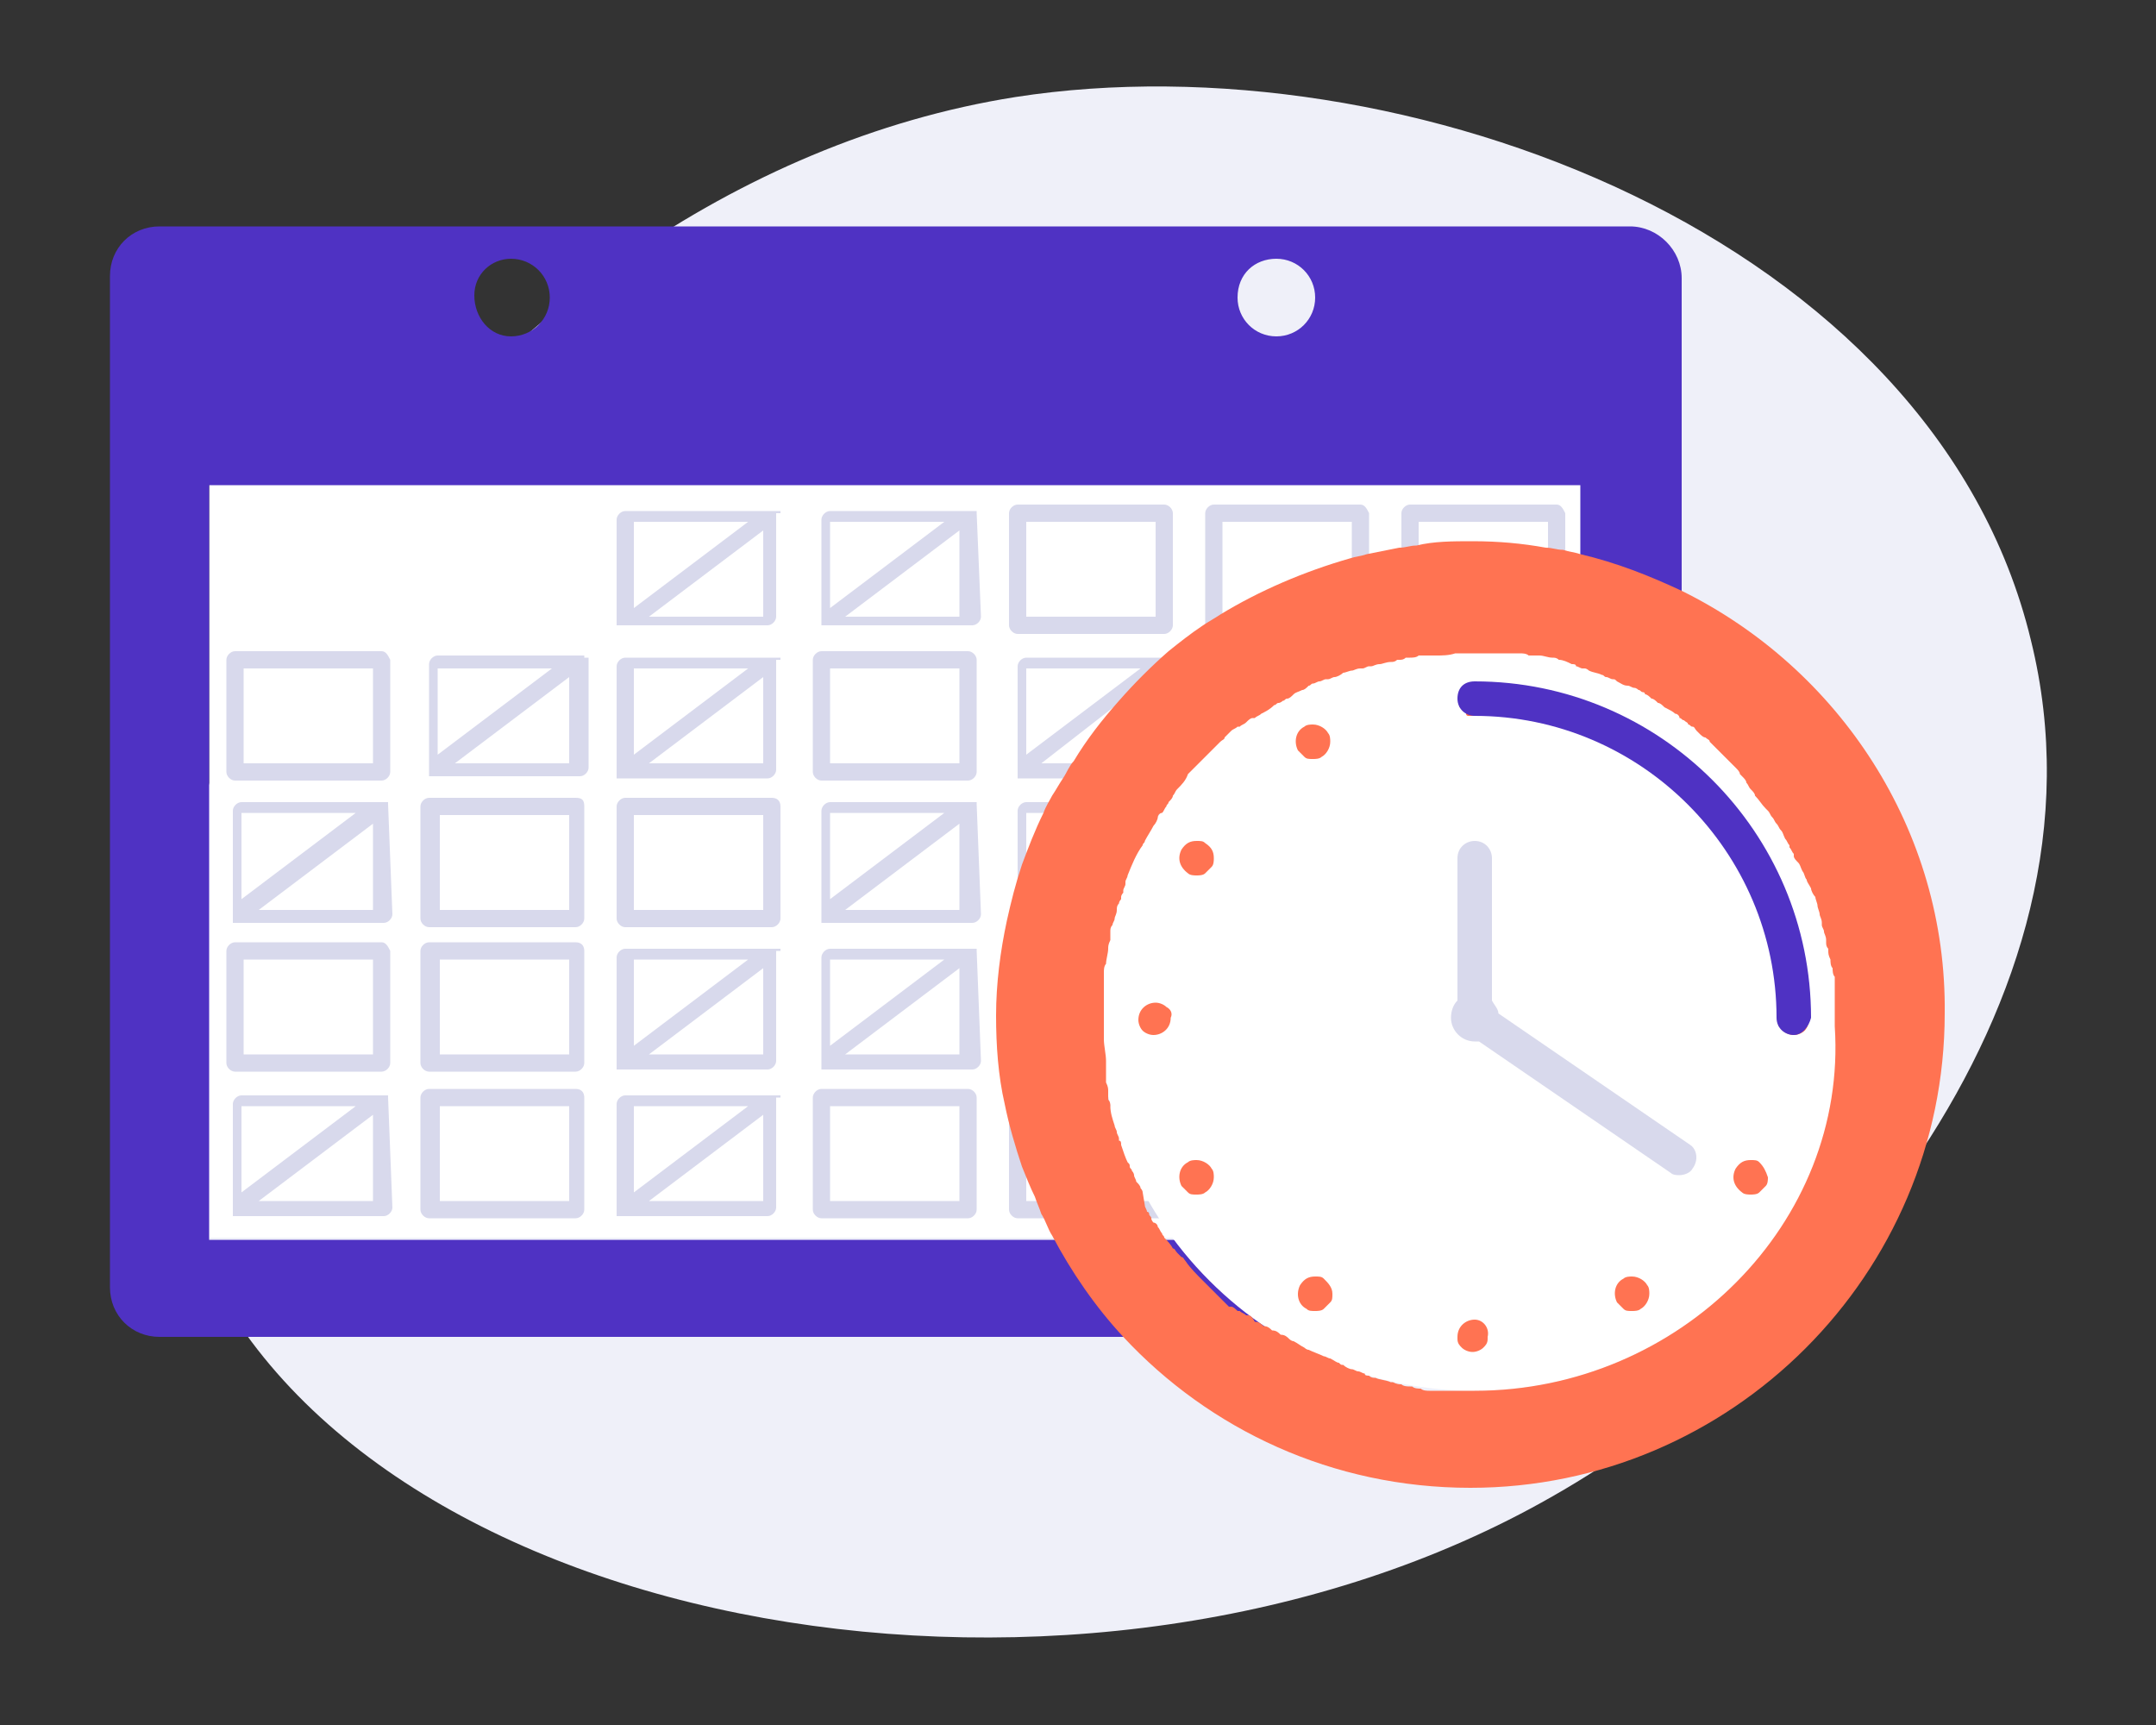<?xml version="1.0" encoding="utf-8"?>
<!-- Generator: Adobe Illustrator 25.4.1, SVG Export Plug-In . SVG Version: 6.00 Build 0)  -->
<svg version="1.1" id="Calque_1" xmlns="http://www.w3.org/2000/svg" xmlns:xlink="http://www.w3.org/1999/xlink" x="0px" y="0px"
	 viewBox="0 0 100 80" style="enable-background:new 0 0 100 80;" xml:space="preserve">
<rect x="0" y="0" width="100" height="80" fill="#333333" stroke="none"/>
<style type="text/css">
	.st0{fill:#EFF0F9;}
	.st1{fill:#FFFFFF;}
	.st2{fill:#4F32C3;}
	.st3{fill:#D8D9EC;}
	.st4{fill:#FF7352;}
	.st5{fill:#FF6945;}
</style>
<g>
	<path class="st0" d="M72,69.4C50.5,81.7,16.9,76,9.1,57.8c-8-18.7,12-49.2,38-53.3c18-2.8,42.6,6.5,47.1,25.2
		C98.4,46.7,83.8,62.7,72,69.4z"/>
	<path class="st1" d="M73.3,22.4H9.7v35h63.6V22.4z"/>
	<g>
		<path class="st2" d="M75.6,10.5H7.4c-1.3,0-2.3,1-2.3,2.3v46.9c0,1.3,1,2.3,2.3,2.3h68.3c1.3,0,2.3-1,2.3-2.3V12.9
			C78,11.6,76.9,10.5,75.6,10.5z M59.2,12c1,0,1.8,0.8,1.8,1.8c0,1-0.8,1.8-1.8,1.8c-1,0-1.8-0.8-1.8-1.8C57.4,12.7,58.2,12,59.2,12
			z M23.7,12c1,0,1.8,0.8,1.8,1.8c0,1-0.8,1.8-1.8,1.8S22,14.7,22,13.7C22,12.7,22.8,12,23.7,12z M73.3,57.5H9.7v-35h63.6V57.5z"/>
	</g>
	<path class="st3" d="M54,23.4h-6.8c-0.2,0-0.4,0.2-0.4,0.4V29c0,0.2,0.2,0.4,0.4,0.4H54c0.2,0,0.4-0.2,0.4-0.4v-5.2
		C54.4,23.6,54.2,23.4,54,23.4z M53.6,28.6h-6v-4.4h6V28.6z"/>
	<path class="st3" d="M63.1,23.4h-6.8c-0.2,0-0.4,0.2-0.4,0.4V29c0,0,0,0.1,0,0.1c0,0.2,0.2,0.3,0.4,0.3h6.8c0.2,0,0.4-0.2,0.4-0.4
		v-5.2C63.4,23.6,63.3,23.4,63.1,23.4z M62.7,28.6h-6v-4.4h6V28.6z"/>
	<path class="st3" d="M72.2,23.4h-6.8c-0.2,0-0.4,0.2-0.4,0.4V29c0,0.2,0.2,0.4,0.4,0.4h6.8c0.2,0,0.4-0.2,0.4-0.4v-5.2
		C72.5,23.6,72.4,23.4,72.2,23.4z M71.8,28.6h-6v-4.4h6V28.6z"/>
	<path class="st3" d="M17.7,30.2h-6.8c-0.2,0-0.4,0.2-0.4,0.4v5.2c0,0.2,0.2,0.4,0.4,0.4h6.8c0.2,0,0.4-0.2,0.4-0.4v-5.2
		C18,30.4,17.9,30.2,17.7,30.2z M17.3,35.4h-6v-4.4h6L17.3,35.4L17.3,35.4z"/>
	<path class="st3" d="M44.9,30.2h-6.8c-0.2,0-0.4,0.2-0.4,0.4v5.2c0,0.2,0.2,0.4,0.4,0.4h6.8c0.2,0,0.4-0.2,0.4-0.4v-5.2
		C45.3,30.4,45.1,30.2,44.9,30.2z M44.5,35.4h-6v-4.4h6V35.4z"/>
	<path class="st3" d="M26.7,37h-6.8c-0.2,0-0.4,0.2-0.4,0.4v5.2c0,0.2,0.2,0.4,0.4,0.4h6.8c0.2,0,0.4-0.2,0.4-0.4v-5.2
		C27.1,37.1,27,37,26.7,37z M26.4,42.2h-6v-4.4h6L26.4,42.2L26.4,42.2z"/>
	<path class="st3" d="M35.8,37H29c-0.2,0-0.4,0.2-0.4,0.4v5.2c0,0.2,0.2,0.4,0.4,0.4h6.8c0.2,0,0.4-0.2,0.4-0.4v-5.2
		C36.2,37.1,36,37,35.8,37z M35.4,42.2h-6v-4.4h6V42.2z"/>
	<path class="st3" d="M17.7,43.7h-6.8c-0.2,0-0.4,0.2-0.4,0.4v5.2c0,0.2,0.2,0.4,0.4,0.4h6.8c0.2,0,0.4-0.2,0.4-0.4v-5.2
		C18,43.9,17.9,43.7,17.7,43.7z M17.3,48.9h-6v-4.4h6L17.3,48.9L17.3,48.9z"/>
	<path class="st3" d="M26.7,43.7h-6.8c-0.2,0-0.4,0.2-0.4,0.4v5.2c0,0.2,0.2,0.4,0.4,0.4h6.8c0.2,0,0.4-0.2,0.4-0.4v-5.2
		C27.1,43.9,27,43.7,26.7,43.7z M26.4,48.9h-6v-4.4h6L26.4,48.9L26.4,48.9z"/>
	<path class="st3" d="M26.7,50.5h-6.8c-0.2,0-0.4,0.2-0.4,0.4v5.2c0,0.2,0.2,0.4,0.4,0.4h6.8c0.2,0,0.4-0.2,0.4-0.4v-5.2
		C27.1,50.7,27,50.5,26.7,50.5z M26.4,55.7h-6v-4.4h6L26.4,55.7L26.4,55.7z"/>
	<path class="st3" d="M44.9,50.5h-6.8c-0.2,0-0.4,0.2-0.4,0.4v5.2c0,0.2,0.2,0.4,0.4,0.4h6.8c0.2,0,0.4-0.2,0.4-0.4v-5.2
		C45.3,50.7,45.1,50.5,44.9,50.5z M44.5,55.7h-6v-4.4h6V55.7z"/>
	<path class="st3" d="M54,50.5h-6.8c-0.2,0-0.4,0.2-0.4,0.4v5.2c0,0.2,0.2,0.4,0.4,0.4H54c0.2,0,0.4-0.2,0.4-0.4v-5.2
		C54.4,50.7,54.2,50.5,54,50.5z M47.6,55.7v-4.4h6v4.4H47.6z"/>
	<path class="st3" d="M36.2,23.8C36.2,23.8,36.2,23.7,36.2,23.8C36.2,23.7,36.2,23.7,36.2,23.8c0-0.1,0-0.1,0-0.1c0,0,0,0,0,0
		c0,0,0,0,0,0c0,0,0,0,0,0c0,0,0,0,0,0l0,0c0,0,0,0,0,0c0,0,0,0,0,0c0,0,0,0,0,0c0,0,0,0,0,0c0,0,0,0,0,0c0,0,0,0,0,0c0,0,0,0,0,0
		c0,0,0,0,0,0c0,0,0,0,0,0H29c-0.2,0-0.4,0.2-0.4,0.4V29v0c0,0,0,0,0,0s0,0,0,0s0,0,0,0c0,0,0,0,0,0c0,0,0,0,0,0c0,0,0,0,0,0
		s0,0,0,0c0,0,0,0,0,0c0,0,0,0,0,0c0,0,0,0,0,0c0,0,0,0,0,0c0,0,0,0,0,0c0,0,0,0,0.1,0h0c0,0,0,0,0.1,0h6.8c0.2,0,0.4-0.2,0.4-0.4
		V23.8C36.2,23.8,36.2,23.8,36.2,23.8z M29.4,24.2h5.3l-5.3,4V24.2z M35.4,28.6h-5.3l5.3-4V28.6z"/>
	<path class="st3" d="M45.3,23.8C45.3,23.8,45.3,23.7,45.3,23.8C45.3,23.7,45.3,23.7,45.3,23.8c0-0.1,0-0.1,0-0.1c0,0,0,0,0,0
		c0,0,0,0,0,0s0,0,0,0s0,0,0,0l0,0c0,0,0,0,0,0c0,0,0,0,0,0c0,0,0,0,0,0c0,0,0,0,0,0c0,0,0,0,0,0c0,0,0,0,0,0c0,0,0,0,0,0
		c0,0,0,0,0,0c0,0,0,0,0,0h-6.8c-0.2,0-0.4,0.2-0.4,0.4V29v0c0,0,0,0,0,0s0,0,0,0s0,0,0,0c0,0,0,0,0,0c0,0,0,0,0,0c0,0,0,0,0,0
		c0,0,0,0,0,0l0,0c0,0,0,0,0,0c0,0,0,0,0,0c0,0,0,0,0,0c0,0,0,0,0,0c0,0,0,0,0.1,0h0c0,0,0,0,0.1,0h6.8c0.2,0,0.4-0.2,0.4-0.4
		L45.3,23.8C45.3,23.8,45.3,23.8,45.3,23.8z M38.5,24.2h5.3l-5.3,4V24.2z M44.5,28.6h-5.3l5.3-4V28.6z"/>
	<path class="st3" d="M27.1,30.5C27.1,30.5,27.1,30.5,27.1,30.5C27.1,30.5,27.1,30.5,27.1,30.5C27.1,30.4,27.1,30.4,27.1,30.5
		c0-0.1,0-0.1,0-0.1s0,0,0,0s0,0,0,0l0,0c0,0,0,0,0,0s0,0,0,0c0,0,0,0,0,0c0,0,0,0,0,0s0,0,0,0s0,0,0,0c0,0,0,0,0,0c0,0,0,0,0,0
		c0,0,0,0,0,0h-6.8c-0.2,0-0.4,0.2-0.4,0.4v5.2v0c0,0,0,0,0,0c0,0,0,0,0,0c0,0,0,0,0,0c0,0,0,0,0,0c0,0,0,0,0,0c0,0,0,0,0,0
		c0,0,0,0,0,0l0,0c0,0,0,0,0,0c0,0,0,0,0,0c0,0,0,0,0,0c0,0,0,0,0,0c0,0,0,0,0.1,0c0,0,0,0,0,0c0,0,0.1,0,0.1,0h6.8
		c0.2,0,0.4-0.2,0.4-0.4V30.5C27.1,30.5,27.1,30.5,27.1,30.5z M20.3,31h5.3l-5.3,4V31z M26.4,35.4h-5.3l5.3-4V35.4z"/>
	<path class="st3" d="M36.2,30.6C36.2,30.5,36.2,30.5,36.2,30.6C36.2,30.5,36.2,30.5,36.2,30.6c0-0.1,0-0.1,0-0.1c0,0,0,0,0,0
		c0,0,0,0,0,0c0,0,0,0,0,0c0,0,0,0,0,0l0,0c0,0,0,0,0,0c0,0,0,0,0,0c0,0,0,0,0,0c0,0,0,0,0,0c0,0,0,0,0,0c0,0,0,0,0,0c0,0,0,0,0,0
		c0,0,0,0,0,0c0,0,0,0,0,0H29c-0.2,0-0.4,0.2-0.4,0.4v5.2v0c0,0,0,0,0,0c0,0,0,0,0,0c0,0,0,0,0,0c0,0,0,0,0,0s0,0,0,0c0,0,0,0,0,0
		s0,0,0,0c0,0,0,0,0,0c0,0,0,0,0,0c0,0,0,0,0,0c0,0,0,0,0,0c0,0,0,0,0,0c0,0,0,0,0.1,0h0c0,0,0,0,0.1,0h6.8c0.2,0,0.4-0.2,0.4-0.4
		V30.6C36.2,30.6,36.2,30.6,36.2,30.6z M29.4,31h5.3l-5.3,4V31z M35.4,35.4h-5.3l5.3-4V35.4z"/>
	<path class="st3" d="M54.4,30.6C54.4,30.5,54.4,30.5,54.4,30.6C54.4,30.5,54.4,30.5,54.4,30.6c0-0.1,0-0.1,0-0.1c0,0,0,0,0,0
		c0,0,0,0,0,0c0,0,0,0,0,0c0,0,0,0,0,0l0,0c0,0,0,0,0,0c0,0,0,0,0,0c0,0,0,0,0,0c0,0,0,0,0,0c0,0,0,0,0,0c0,0,0,0,0,0c0,0,0,0,0,0
		c0,0,0,0,0,0c0,0,0,0,0,0h-6.8c-0.2,0-0.4,0.2-0.4,0.4v5.2c0,0,0,0,0,0s0,0,0,0c0,0,0,0,0,0c0,0,0,0,0,0s0,0,0,0c0,0,0,0,0,0
		s0,0,0,0l0,0c0,0,0,0,0,0c0,0,0,0,0,0c0,0,0,0,0,0c0,0,0,0,0,0c0,0,0,0,0.1,0h0c0,0,0,0,0.1,0H54c0.2,0,0.4-0.2,0.4-0.4V30.6
		C54.4,30.6,54.4,30.6,54.4,30.6z M47.6,31h5.3l-5.3,4V31z M53.6,35.4h-5.3l3.6-2.8l1.6-1.3V35.4z"/>
	<path class="st3" d="M45.3,37.3C45.3,37.3,45.3,37.3,45.3,37.3C45.3,37.3,45.3,37.3,45.3,37.3c0-0.1,0-0.1,0-0.1c0,0,0,0,0,0
		c0,0,0,0,0,0c0,0,0,0,0,0s0,0,0,0l0,0c0,0,0,0,0,0c0,0,0,0,0,0c0,0,0,0,0,0c0,0,0,0,0,0c0,0,0,0,0,0c0,0,0,0,0,0c0,0,0,0,0,0
		c0,0,0,0,0,0c0,0,0,0,0,0h-6.8c-0.2,0-0.4,0.2-0.4,0.4v5.2v0c0,0,0,0,0,0c0,0,0,0,0,0c0,0,0,0,0,0c0,0,0,0,0,0c0,0,0,0,0,0
		c0,0,0,0,0,0c0,0,0,0,0,0l0,0c0,0,0,0,0,0c0,0,0,0,0,0c0,0,0,0,0,0c0,0,0,0,0,0c0,0,0,0,0.1,0h0c0,0,0,0,0.1,0h6.8
		c0.2,0,0.4-0.2,0.4-0.4L45.3,37.3z M38.5,37.7h5.3l-5.3,4V37.7z M44.5,42.2h-5.3l5.3-4V42.2z"/>
	<path class="st3" d="M18,37.3C18,37.3,18,37.3,18,37.3C18,37.3,18,37.3,18,37.3c0-0.1,0-0.1,0-0.1c0,0,0,0,0,0c0,0,0,0,0,0
		c0,0,0,0,0,0c0,0,0,0,0,0l0,0c0,0,0,0,0,0c0,0,0,0,0,0c0,0,0,0,0,0s0,0,0,0c0,0,0,0,0,0s0,0,0,0s0,0,0,0c0,0,0,0,0,0s0,0,0,0h-6.8
		c-0.2,0-0.4,0.2-0.4,0.4v5.2v0c0,0,0,0,0,0c0,0,0,0,0,0c0,0,0,0,0,0c0,0,0,0,0,0c0,0,0,0,0,0c0,0,0,0,0,0s0,0,0,0l0,0c0,0,0,0,0,0
		c0,0,0,0,0,0c0,0,0,0,0,0c0,0,0,0,0,0c0,0,0,0,0.1,0h0c0,0,0.1,0,0.1,0h6.8c0.2,0,0.4-0.2,0.4-0.4L18,37.3z M11.2,37.7h5.3l-5.3,4
		V37.7z M17.3,42.2H12l5.3-4L17.3,42.2L17.3,42.2z"/>
	<path class="st3" d="M54.4,37.3C54.4,37.3,54.4,37.3,54.4,37.3C54.4,37.3,54.4,37.3,54.4,37.3c0-0.1,0-0.1,0-0.1c0,0,0,0,0,0
		c0,0,0,0,0,0c0,0,0,0,0,0l0,0c0,0,0,0,0,0c0,0,0,0,0,0c0,0,0,0,0,0c0,0,0,0,0,0c0,0,0,0,0,0c0,0,0,0,0,0c0,0,0,0,0,0c0,0,0,0,0,0
		c0,0,0,0,0,0h-6.8c-0.2,0-0.4,0.2-0.4,0.4v5.2c0,0,0,0,0,0c0,0,0,0,0,0c0,0,0,0,0,0c0,0,0,0,0,0c0,0,0,0,0,0c0,0,0,0,0,0
		c0,0,0,0,0,0s0,0,0,0l0,0c0,0,0,0,0,0c0,0,0,0,0,0c0,0,0,0,0,0c0,0,0,0,0,0c0,0,0,0,0.1,0h0c0,0,0,0,0.1,0H54
		c0.2,0,0.4-0.2,0.4-0.4L54.4,37.3z M47.6,37.7h5.3l-5.3,4V37.7z M53.6,42.2h-5.3l5.3-4V42.2z"/>
	<path class="st3" d="M36.2,44.1C36.2,44.1,36.2,44.1,36.2,44.1C36.2,44.1,36.2,44.1,36.2,44.1c0-0.1,0-0.1,0-0.1c0,0,0,0,0,0
		c0,0,0,0,0,0c0,0,0,0,0,0c0,0,0,0,0,0l0,0c0,0,0,0,0,0l0,0c0,0,0,0,0,0c0,0,0,0,0,0c0,0,0,0,0,0c0,0,0,0,0,0c0,0,0,0,0,0
		c0,0,0,0,0,0c0,0,0,0,0,0H29c-0.2,0-0.4,0.2-0.4,0.4v5.2c0,0,0,0,0,0c0,0,0,0,0,0c0,0,0,0,0,0c0,0,0,0,0,0c0,0,0,0,0,0c0,0,0,0,0,0
		c0,0,0,0,0,0s0,0,0,0c0,0,0,0,0,0c0,0,0,0,0,0c0,0,0,0,0,0c0,0,0,0,0,0c0,0,0,0,0,0c0,0,0,0,0.1,0h0c0,0,0,0,0.1,0h6.8
		c0.2,0,0.4-0.2,0.4-0.4V44.1z M29.4,44.5h5.3l-5.3,4V44.5z M35.4,48.9h-5.3l5.3-4V48.9z"/>
	<path class="st3" d="M45.3,44.1C45.3,44.1,45.3,44.1,45.3,44.1C45.3,44.1,45.3,44.1,45.3,44.1c0-0.1,0-0.1,0-0.1c0,0,0,0,0,0
		c0,0,0,0,0,0c0,0,0,0,0,0s0,0,0,0l0,0c0,0,0,0,0,0c0,0,0,0,0,0c0,0,0,0,0,0c0,0,0,0,0,0c0,0,0,0,0,0c0,0,0,0,0,0c0,0,0,0,0,0
		c0,0,0,0,0,0c0,0,0,0,0,0h-6.8c-0.2,0-0.4,0.2-0.4,0.4v5.2c0,0,0,0,0,0c0,0,0,0,0,0c0,0,0,0,0,0c0,0,0,0,0,0c0,0,0,0,0,0
		c0,0,0,0,0,0c0,0,0,0,0,0c0,0,0,0,0,0l0,0c0,0,0,0,0,0c0,0,0,0,0,0c0,0,0,0,0,0c0,0,0,0,0,0c0,0,0,0,0.1,0h0c0,0,0,0,0.1,0h6.8
		c0.2,0,0.4-0.2,0.4-0.4L45.3,44.1z M38.5,44.5h5.3l-5.3,4V44.5z M44.5,48.9h-5.3l5.3-4V48.9z"/>
	<path class="st3" d="M18,50.9C18,50.9,18,50.9,18,50.9C18,50.8,18,50.8,18,50.9c0-0.1,0-0.1,0-0.1c0,0,0,0,0,0c0,0,0,0,0,0
		c0,0,0,0,0,0c0,0,0,0,0,0l0,0c0,0,0,0,0,0c0,0,0,0,0,0c0,0,0,0,0,0s0,0,0,0c0,0,0,0,0,0s0,0,0,0c0,0,0,0,0,0c0,0,0,0,0,0s0,0,0,0
		h-6.8c-0.2,0-0.4,0.2-0.4,0.4v5.2c0,0,0,0,0,0c0,0,0,0,0,0c0,0,0,0,0,0c0,0,0,0,0,0c0,0,0,0,0,0c0,0,0,0,0,0c0,0,0,0,0,0s0,0,0,0
		l0,0c0,0,0,0,0,0c0,0,0,0,0,0c0,0,0,0,0,0c0,0,0,0,0,0c0,0,0,0,0.1,0h0c0,0,0.1,0,0.1,0h6.8c0.2,0,0.4-0.2,0.4-0.4L18,50.9
		C18,50.9,18,50.9,18,50.9z M11.2,51.3h5.3l-5.3,4V51.3z M17.3,55.7H12l5.3-4L17.3,55.7L17.3,55.7z"/>
	<path class="st3" d="M36.2,50.9C36.2,50.9,36.2,50.9,36.2,50.9C36.2,50.8,36.2,50.8,36.2,50.9c0-0.1,0-0.1,0-0.1c0,0,0,0,0,0
		c0,0,0,0,0,0c0,0,0,0,0,0c0,0,0,0,0,0l0,0c0,0,0,0,0,0c0,0,0,0,0,0c0,0,0,0,0,0c0,0,0,0,0,0c0,0,0,0,0,0c0,0,0,0,0,0c0,0,0,0,0,0
		c0,0,0,0,0,0c0,0,0,0,0,0H29c-0.2,0-0.4,0.2-0.4,0.4v5.2c0,0,0,0,0,0c0,0,0,0,0,0c0,0,0,0,0,0c0,0,0,0,0,0c0,0,0,0,0,0c0,0,0,0,0,0
		c0,0,0,0,0,0s0,0,0,0c0,0,0,0,0,0c0,0,0,0,0,0c0,0,0,0,0,0c0,0,0,0,0,0c0,0,0,0,0,0c0,0,0,0,0.1,0h0c0,0,0,0,0.1,0h6.8
		c0.2,0,0.4-0.2,0.4-0.4V50.9C36.2,50.9,36.2,50.9,36.2,50.9z M29.4,51.3h5.3l-5.3,4V51.3z M35.4,55.7h-5.3l5.3-4V55.7z"/>
	<path class="st1" d="M80.6,59.4c6.8-6.8,6.8-17.7,0-24.5c-6.8-6.8-17.7-6.8-24.5,0c-6.8,6.8-6.8,17.7,0,24.5
		C62.9,66.2,73.9,66.2,80.6,59.4z"/>
	<g>
		<path class="st4" d="M78,27.4c-1.5-0.7-3-1.3-4.7-1.7c-0.3-0.1-0.5-0.1-0.8-0.2c-0.3,0-0.5-0.1-0.8-0.1c-1.1-0.2-2.2-0.3-3.4-0.3
			c-0.9,0-1.8,0-2.6,0.2c-0.3,0-0.5,0.1-0.8,0.1c-0.5,0.1-1,0.2-1.5,0.3c-0.3,0.1-0.5,0.1-0.8,0.2c-2.1,0.6-4.2,1.5-6,2.6
			c-0.3,0.2-0.5,0.3-0.8,0.5c-0.6,0.4-1.1,0.8-1.6,1.2c-0.8,0.7-1.6,1.5-2.3,2.3c-0.8,0.9-1.5,1.8-2.1,2.8c-0.2,0.2-0.3,0.5-0.5,0.8
			c-0.2,0.3-0.3,0.5-0.5,0.8c-0.1,0.2-0.3,0.5-0.4,0.8c-0.4,0.8-0.7,1.6-1,2.4c-0.3,0.9-0.5,1.7-0.7,2.6c-0.3,1.4-0.5,2.9-0.5,4.4
			c0,1.4,0.1,2.8,0.4,4.1c0.2,1,0.5,2,0.8,2.9c0.2,0.5,0.4,1,0.6,1.4c0.1,0.3,0.2,0.5,0.3,0.8c0.2,0.3,0.3,0.7,0.5,1
			c0.9,1.7,2,3.3,3.3,4.7c4,4.3,9.7,7,16.1,7c12.1,0,22-9.9,22-22C90.3,38.5,85.3,31,78,27.4z M68.4,64.5c-0.2,0-0.3,0-0.4,0
			s-0.3,0-0.5,0c-0.1,0-0.3,0-0.4,0c-0.1,0-0.3,0-0.4,0c-0.1,0-0.3,0-0.4,0s-0.3,0-0.4-0.1c-0.1,0-0.3,0-0.4-0.1c0,0,0,0-0.1,0
			c-0.1,0-0.3,0-0.4-0.1c-0.1,0-0.2,0-0.4-0.1c0,0-0.1,0-0.1,0c-0.2-0.1-0.5-0.1-0.7-0.2c0,0,0,0,0,0c-0.1,0-0.2,0-0.3-0.1
			c-0.1,0-0.2,0-0.2-0.1c-0.1,0-0.2-0.1-0.3-0.1c0,0,0,0,0,0c-0.1,0-0.2-0.1-0.3-0.1c-0.1,0-0.3-0.1-0.4-0.2c-0.1,0-0.1,0-0.2-0.1
			c-0.1,0-0.2-0.1-0.4-0.2c-0.1,0-0.2-0.1-0.3-0.1c-0.2-0.1-0.5-0.2-0.7-0.3c-0.1,0-0.2-0.1-0.2-0.1c-0.2-0.1-0.3-0.2-0.5-0.3
			c-0.1,0-0.2-0.1-0.2-0.1c-0.1-0.1-0.2-0.2-0.4-0.2c-0.1-0.1-0.2-0.2-0.4-0.2c-0.1-0.1-0.2-0.2-0.4-0.2c-0.1-0.1-0.2-0.2-0.4-0.2
			C58.1,61.1,58,61,57.9,61c0,0,0,0-0.1,0c-0.1-0.1-0.2-0.1-0.3-0.2c0,0,0,0-0.1,0c-0.1-0.1-0.2-0.2-0.3-0.2c0,0,0,0-0.1,0
			c-0.1-0.1-0.2-0.2-0.3-0.3v0c-0.1-0.1-0.2-0.2-0.3-0.3c0,0,0,0,0,0c-0.1-0.1-0.2-0.2-0.3-0.3c-0.1-0.1-0.2-0.2-0.3-0.3
			c-0.3-0.3-0.6-0.6-0.8-0.9c-0.1-0.1-0.1-0.2-0.2-0.2c-0.1-0.1-0.1-0.1-0.2-0.2c-0.1-0.1-0.1-0.2-0.2-0.2c0,0,0,0,0,0
			c-0.1-0.2-0.3-0.4-0.4-0.5c0-0.1-0.1-0.1-0.1-0.2c-0.1-0.1-0.1-0.2-0.2-0.3c0-0.1-0.1-0.2-0.2-0.2c0,0-0.1-0.1-0.1-0.2
			c0,0,0,0,0,0c0-0.1-0.1-0.1-0.1-0.2c0,0,0-0.1-0.1-0.1c0-0.1-0.1-0.2-0.1-0.3L53,55.3c0-0.1-0.1-0.2-0.1-0.2
			c0-0.1-0.1-0.2-0.2-0.3c0-0.1-0.1-0.2-0.1-0.3c0,0,0-0.1-0.1-0.2c0-0.1-0.1-0.1-0.1-0.2c0-0.1,0-0.1-0.1-0.2
			c-0.1-0.2-0.2-0.5-0.3-0.8c0-0.1,0-0.2-0.1-0.2c0,0,0-0.1,0-0.1c0-0.1-0.1-0.2-0.1-0.3c0-0.1-0.1-0.2-0.1-0.3
			c-0.1-0.3-0.2-0.6-0.2-0.9c0-0.1,0-0.2-0.1-0.3c0-0.1,0-0.2,0-0.2c0,0,0,0,0,0c0-0.1,0-0.1,0-0.2c0-0.1,0-0.2-0.1-0.4
			c0,0,0,0,0-0.1c0-0.1,0-0.2,0-0.3c0,0,0-0.1,0-0.1c0-0.1,0-0.2,0-0.3c0-0.1,0-0.2,0-0.2c0-0.3-0.1-0.7-0.1-1c0-0.3,0-0.6,0-0.9
			c0-0.1,0-0.3,0-0.4v-0.1c0-0.3,0-0.6,0-0.9c0-0.1,0-0.3,0-0.4c0-0.1,0-0.3,0-0.4c0-0.1,0-0.3,0.1-0.4c0-0.2,0.1-0.5,0.1-0.7
			c0-0.1,0-0.2,0.1-0.4c0,0,0-0.1,0-0.2c0-0.1,0-0.1,0-0.2c0-0.1,0-0.2,0.1-0.3c0,0,0,0,0,0c0-0.1,0.1-0.2,0.1-0.3c0,0,0,0,0,0
			c0-0.1,0.1-0.2,0.1-0.4c0-0.1,0-0.2,0.1-0.3c0,0,0,0,0,0c0-0.1,0.1-0.2,0.1-0.2c0,0,0-0.1,0-0.1c0-0.1,0.1-0.2,0.1-0.2
			c0,0,0-0.1,0-0.1c0-0.1,0.1-0.2,0.1-0.3c0,0,0-0.1,0-0.1c0-0.1,0.1-0.2,0.1-0.3c0.2-0.5,0.4-1,0.7-1.4c0-0.1,0.1-0.1,0.1-0.2
			c0.1-0.2,0.3-0.5,0.4-0.7c0.1-0.1,0.2-0.3,0.2-0.4c0-0.1,0.1-0.2,0.2-0.2c0.1-0.1,0.1-0.2,0.2-0.3c0-0.1,0.1-0.1,0.1-0.2
			c0.1-0.1,0.2-0.2,0.2-0.3c0.1-0.1,0.1-0.2,0.2-0.3c0.2-0.2,0.4-0.4,0.5-0.7c0.1-0.1,0.2-0.2,0.3-0.3c0.1-0.1,0.2-0.2,0.3-0.3
			c0.1-0.1,0.2-0.2,0.2-0.2c0,0,0,0,0.1-0.1c0.1-0.1,0.2-0.2,0.3-0.3c0.1-0.1,0.2-0.2,0.2-0.2c0,0,0.1-0.1,0.1-0.1c0,0,0,0,0,0
			c0.1-0.1,0.2-0.1,0.2-0.2c0.1-0.1,0.2-0.2,0.3-0.3c0,0,0,0,0,0c0.1-0.1,0.2-0.1,0.3-0.2c0,0,0,0,0.1,0c0.1-0.1,0.2-0.1,0.3-0.2
			c0,0,0,0,0,0c0.1-0.1,0.2-0.2,0.3-0.2c0,0,0,0,0.1,0c0.1-0.1,0.2-0.1,0.3-0.2c0.2-0.1,0.4-0.2,0.6-0.4c0.1,0,0.1-0.1,0.2-0.1
			c0.1,0,0.2-0.1,0.2-0.1c0.1,0,0.1-0.1,0.2-0.1c0.1,0,0.2-0.1,0.3-0.2c0.1-0.1,0.2-0.1,0.4-0.2c0.1,0,0.2-0.1,0.3-0.2
			c0.1,0,0.1-0.1,0.2-0.1c0,0,0,0,0,0c0.1,0,0.2-0.1,0.3-0.1c0.1,0,0.2-0.1,0.3-0.1c0,0,0.1,0,0.1,0c0.1,0,0.2-0.1,0.3-0.1
			c0.1,0,0.3-0.1,0.4-0.2c0.1,0,0.3-0.1,0.4-0.1c0.1,0,0.2-0.1,0.4-0.1c0,0,0.1,0,0.1,0c0.1,0,0.2-0.1,0.3-0.1c0,0,0.1,0,0.1,0
			c0.1,0,0.2-0.1,0.4-0.1c0.1,0,0.3-0.1,0.5-0.1c0.1,0,0.2,0,0.3-0.1c0,0,0.1,0,0.1,0c0.1,0,0.2,0,0.3-0.1c0,0,0.1,0,0.2,0
			c0.1,0,0.3,0,0.4-0.1c0.1,0,0.2,0,0.3,0c0,0,0.1,0,0.1,0c0.1,0,0.2,0,0.4,0c0,0,0,0,0,0c0.3,0,0.6,0,0.9-0.1c0.2,0,0.3,0,0.4,0
			c0.2,0,0.3,0,0.5,0s0.3,0,0.4,0c0.2,0,0.3,0,0.5,0c0.1,0,0.3,0,0.4,0c0.1,0,0.3,0,0.4,0h0c0.1,0,0.3,0,0.4,0c0.1,0,0.3,0,0.4,0.1
			c0,0,0,0,0,0c0.1,0,0.2,0,0.3,0c0.1,0,0.1,0,0.2,0c0.2,0,0.4,0.1,0.6,0.1c0.1,0,0.2,0,0.3,0.1c0.2,0,0.4,0.1,0.6,0.2
			c0.1,0,0.2,0,0.2,0.1c0,0,0,0,0,0c0,0,0,0,0,0c0.1,0,0.2,0.1,0.3,0.1c0,0,0,0,0.1,0c0.1,0,0.2,0.1,0.2,0.1
			c0.2,0.1,0.4,0.1,0.6,0.2c0.1,0,0.1,0.1,0.2,0.1c0.1,0,0.2,0.1,0.3,0.1c0.1,0,0.1,0,0.2,0.1c0.2,0.1,0.3,0.2,0.5,0.2
			c0.1,0,0.2,0.1,0.3,0.1c0.1,0,0.2,0.1,0.2,0.1c0.1,0,0.1,0.1,0.2,0.1c0,0,0.1,0,0.1,0.1c0.1,0,0.2,0.1,0.3,0.2
			c0.1,0,0.2,0.1,0.3,0.2c0.1,0,0.2,0.1,0.3,0.2c0.2,0.1,0.4,0.2,0.5,0.3c0.1,0,0.2,0.1,0.2,0.2c0.1,0,0.1,0.1,0.2,0.1
			c0.1,0.1,0.2,0.1,0.2,0.2c0.1,0,0.1,0.1,0.2,0.1c0.1,0,0.1,0.1,0.2,0.2c0,0,0.1,0.1,0.1,0.1c0.1,0.1,0.2,0.2,0.3,0.2
			c0.1,0.1,0.2,0.1,0.2,0.2c0.1,0.1,0.1,0.1,0.2,0.2c0.1,0.1,0.1,0.1,0.2,0.2c0.1,0.1,0.1,0.1,0.2,0.2c0.1,0.1,0.2,0.2,0.3,0.3l0,0
			c0.1,0.1,0.2,0.2,0.3,0.3c0.1,0.1,0.2,0.2,0.2,0.3c0,0,0,0,0.1,0.1c0.1,0.1,0.2,0.2,0.2,0.3c0,0,0,0,0,0c0.1,0.1,0.1,0.2,0.2,0.3
			c0,0,0,0,0,0c0.1,0.1,0.2,0.2,0.2,0.3c0.2,0.2,0.3,0.4,0.5,0.6c0,0,0.1,0.1,0.1,0.1c0.1,0.1,0.1,0.2,0.2,0.3c0,0,0,0,0,0
			c0.1,0.1,0.1,0.2,0.2,0.3c0,0,0,0,0,0c0.1,0.1,0.1,0.2,0.2,0.3c0,0,0,0,0,0c0.1,0.1,0.1,0.2,0.2,0.4c0.1,0.1,0.1,0.2,0.2,0.3
			c0,0,0,0,0,0.1c0.1,0.1,0.1,0.2,0.2,0.3c0,0,0,0.1,0,0.1c0,0.1,0.1,0.2,0.2,0.3c0.1,0.1,0.1,0.2,0.2,0.4c0.1,0.1,0.1,0.3,0.2,0.4
			c0,0.1,0.1,0.2,0.2,0.4c0,0,0,0,0,0c0,0.1,0.1,0.3,0.2,0.4c0,0.1,0.1,0.3,0.1,0.4c0,0.1,0.1,0.3,0.1,0.4c0,0.1,0.1,0.2,0.1,0.4
			c0,0,0,0.1,0,0.1c0,0.1,0.1,0.2,0.1,0.3v0c0,0.1,0.1,0.2,0.1,0.4c0,0,0,0,0,0.1c0,0.1,0,0.2,0.1,0.3c0,0,0,0.1,0,0.1
			c0,0.1,0,0.2,0.1,0.4c0,0.1,0,0.3,0.1,0.4c0,0.1,0,0.3,0.1,0.4c0,0,0,0.1,0,0.1c0,0.1,0,0.2,0,0.3c0,0,0,0,0,0c0,0.1,0,0.2,0,0.4
			c0,0,0,0,0,0.1c0,0.1,0,0.3,0,0.4c0,0.2,0,0.3,0,0.5c0,0.2,0,0.3,0,0.5C85.7,56.7,77.9,64.5,68.4,64.5z"/>
	</g>
	<path class="st5" d="M83.2,48c-0.2,0-0.4-0.1-0.5-0.2c0,0-0.1-0.1-0.1-0.1c0,0,0-0.1-0.1-0.1c0,0,0-0.1,0-0.1c0,0,0-0.1,0-0.2
		c0-0.2,0.1-0.4,0.2-0.5c0.2-0.2,0.4-0.3,0.7-0.2c0,0,0.1,0,0.1,0c0,0,0.1,0,0.1,0.1c0,0,0.1,0.1,0.1,0.1c0.1,0.1,0.2,0.3,0.2,0.5
		c0,0.2-0.1,0.4-0.2,0.5C83.6,47.9,83.4,48,83.2,48z"/>
	<path class="st4" d="M68.4,61.2c-0.4,0-0.8,0.3-0.8,0.8c0,0,0,0.1,0,0.1c0,0.2,0.1,0.3,0.2,0.4c0.1,0.1,0.3,0.2,0.5,0.2
		s0.4-0.1,0.5-0.2c0.1-0.1,0.2-0.2,0.2-0.4c0,0,0-0.1,0-0.1C69.1,61.6,68.8,61.2,68.4,61.2z M61.4,59.3c-0.1-0.1-0.2-0.1-0.4-0.1
		c-0.3,0-0.5,0.1-0.7,0.4c-0.2,0.4-0.1,0.9,0.3,1.1c0.1,0.1,0.2,0.1,0.4,0.1c0.1,0,0.3,0,0.4-0.1c0.1-0.1,0.2-0.2,0.3-0.3
		c0.1-0.1,0.1-0.2,0.1-0.4C61.8,59.7,61.6,59.5,61.4,59.3z M76.4,59.6c-0.1-0.2-0.4-0.4-0.7-0.4c-0.1,0-0.3,0-0.4,0.1
		c-0.4,0.2-0.5,0.7-0.3,1.1c0.1,0.1,0.2,0.2,0.3,0.3c0.1,0.1,0.2,0.1,0.4,0.1c0.1,0,0.3,0,0.4-0.1c0.2-0.1,0.4-0.4,0.4-0.7
		C76.5,59.9,76.5,59.7,76.4,59.6z M56.2,54.2c-0.1-0.2-0.4-0.4-0.7-0.4c-0.1,0-0.3,0-0.4,0.1c-0.4,0.2-0.5,0.7-0.3,1.1
		c0.1,0.1,0.2,0.2,0.3,0.3c0.1,0.1,0.2,0.1,0.4,0.1c0.1,0,0.3,0,0.4-0.1c0.2-0.1,0.4-0.4,0.4-0.7C56.3,54.5,56.3,54.3,56.2,54.2z
		 M81.6,53.9c-0.1-0.1-0.2-0.1-0.4-0.1c-0.3,0-0.5,0.1-0.7,0.4c-0.2,0.4-0.1,0.8,0.3,1.1c0.1,0.1,0.3,0.1,0.4,0.1
		c0.1,0,0.3,0,0.4-0.1c0.1-0.1,0.2-0.2,0.3-0.3c0.1-0.1,0.1-0.3,0.1-0.4C81.9,54.3,81.8,54.1,81.6,53.9z M54.1,46.7
		c-0.1-0.1-0.3-0.2-0.5-0.2c-0.4,0-0.8,0.3-0.8,0.8c0,0.2,0.1,0.4,0.2,0.5c0.1,0.1,0.3,0.2,0.5,0.2c0.4,0,0.8-0.3,0.8-0.8
		C54.4,47,54.3,46.8,54.1,46.7z M55.9,39.1c-0.1-0.1-0.2-0.1-0.4-0.1c-0.3,0-0.5,0.1-0.7,0.4c-0.2,0.4-0.1,0.8,0.3,1.1
		c0.1,0.1,0.3,0.1,0.4,0.1c0.1,0,0.3,0,0.4-0.1c0.1-0.1,0.2-0.2,0.3-0.3c0.1-0.1,0.1-0.3,0.1-0.4C56.3,39.5,56.2,39.3,55.9,39.1z
		 M61.6,34c-0.1-0.2-0.4-0.4-0.7-0.4c-0.1,0-0.3,0-0.4,0.1c-0.4,0.2-0.5,0.7-0.3,1.1c0.1,0.1,0.2,0.2,0.3,0.3
		c0.1,0.1,0.2,0.1,0.4,0.1c0.1,0,0.3,0,0.4-0.1c0.2-0.1,0.4-0.4,0.4-0.7C61.7,34.3,61.7,34.1,61.6,34z"/>
	<path class="st5" d="M68.4,33.2c0,0-0.1,0-0.2,0c0,0-0.1,0-0.1,0c0,0-0.1,0-0.1-0.1s-0.1-0.1-0.1-0.1s-0.1-0.1-0.1-0.1
		c0,0,0-0.1-0.1-0.1c0,0,0-0.1,0-0.1c0,0,0-0.1,0-0.2c0-0.1,0-0.1,0-0.2c0,0,0-0.1,0-0.1c0,0,0-0.1,0.1-0.1c0,0,0.1-0.1,0.1-0.1
		c0,0,0.1-0.1,0.1-0.1s0.1,0,0.1-0.1c0,0,0.1,0,0.1,0c0.1,0,0.2,0,0.3,0c0,0,0.1,0,0.1,0c0,0,0.1,0,0.1,0.1s0.1,0.1,0.1,0.1
		c0,0,0.1,0.1,0.1,0.1c0,0,0,0.1,0.1,0.1c0,0,0,0.1,0,0.1c0,0,0,0.1,0,0.2c0,0.1,0,0.1,0,0.2c0,0,0,0.1,0,0.1c0,0,0,0.1-0.1,0.1
		c0,0-0.1,0.1-0.1,0.1C68.8,33.1,68.6,33.2,68.4,33.2z"/>
	<path class="st2" d="M83.2,48c-0.4,0-0.8-0.3-0.8-0.8c0-7.7-6.3-14-14-14c-0.4,0-0.8-0.3-0.8-0.8s0.3-0.8,0.8-0.8
		c8.6,0,15.6,7,15.6,15.6C83.9,47.6,83.6,48,83.2,48z"/>
	<path class="st3" d="M78.4,53.1L69.5,47c0-0.2-0.2-0.4-0.3-0.6v-6.6c0-0.4-0.3-0.8-0.8-0.8c-0.4,0-0.8,0.3-0.8,0.8v6.6
		c-0.2,0.2-0.3,0.5-0.3,0.8c0,0.6,0.5,1.1,1.1,1.1c0.1,0,0.1,0,0.2,0l8.9,6.1c0.1,0.1,0.3,0.1,0.4,0.1c0.2,0,0.5-0.1,0.6-0.3
		C78.8,53.8,78.7,53.3,78.4,53.1z"/>
</g>
</svg>
